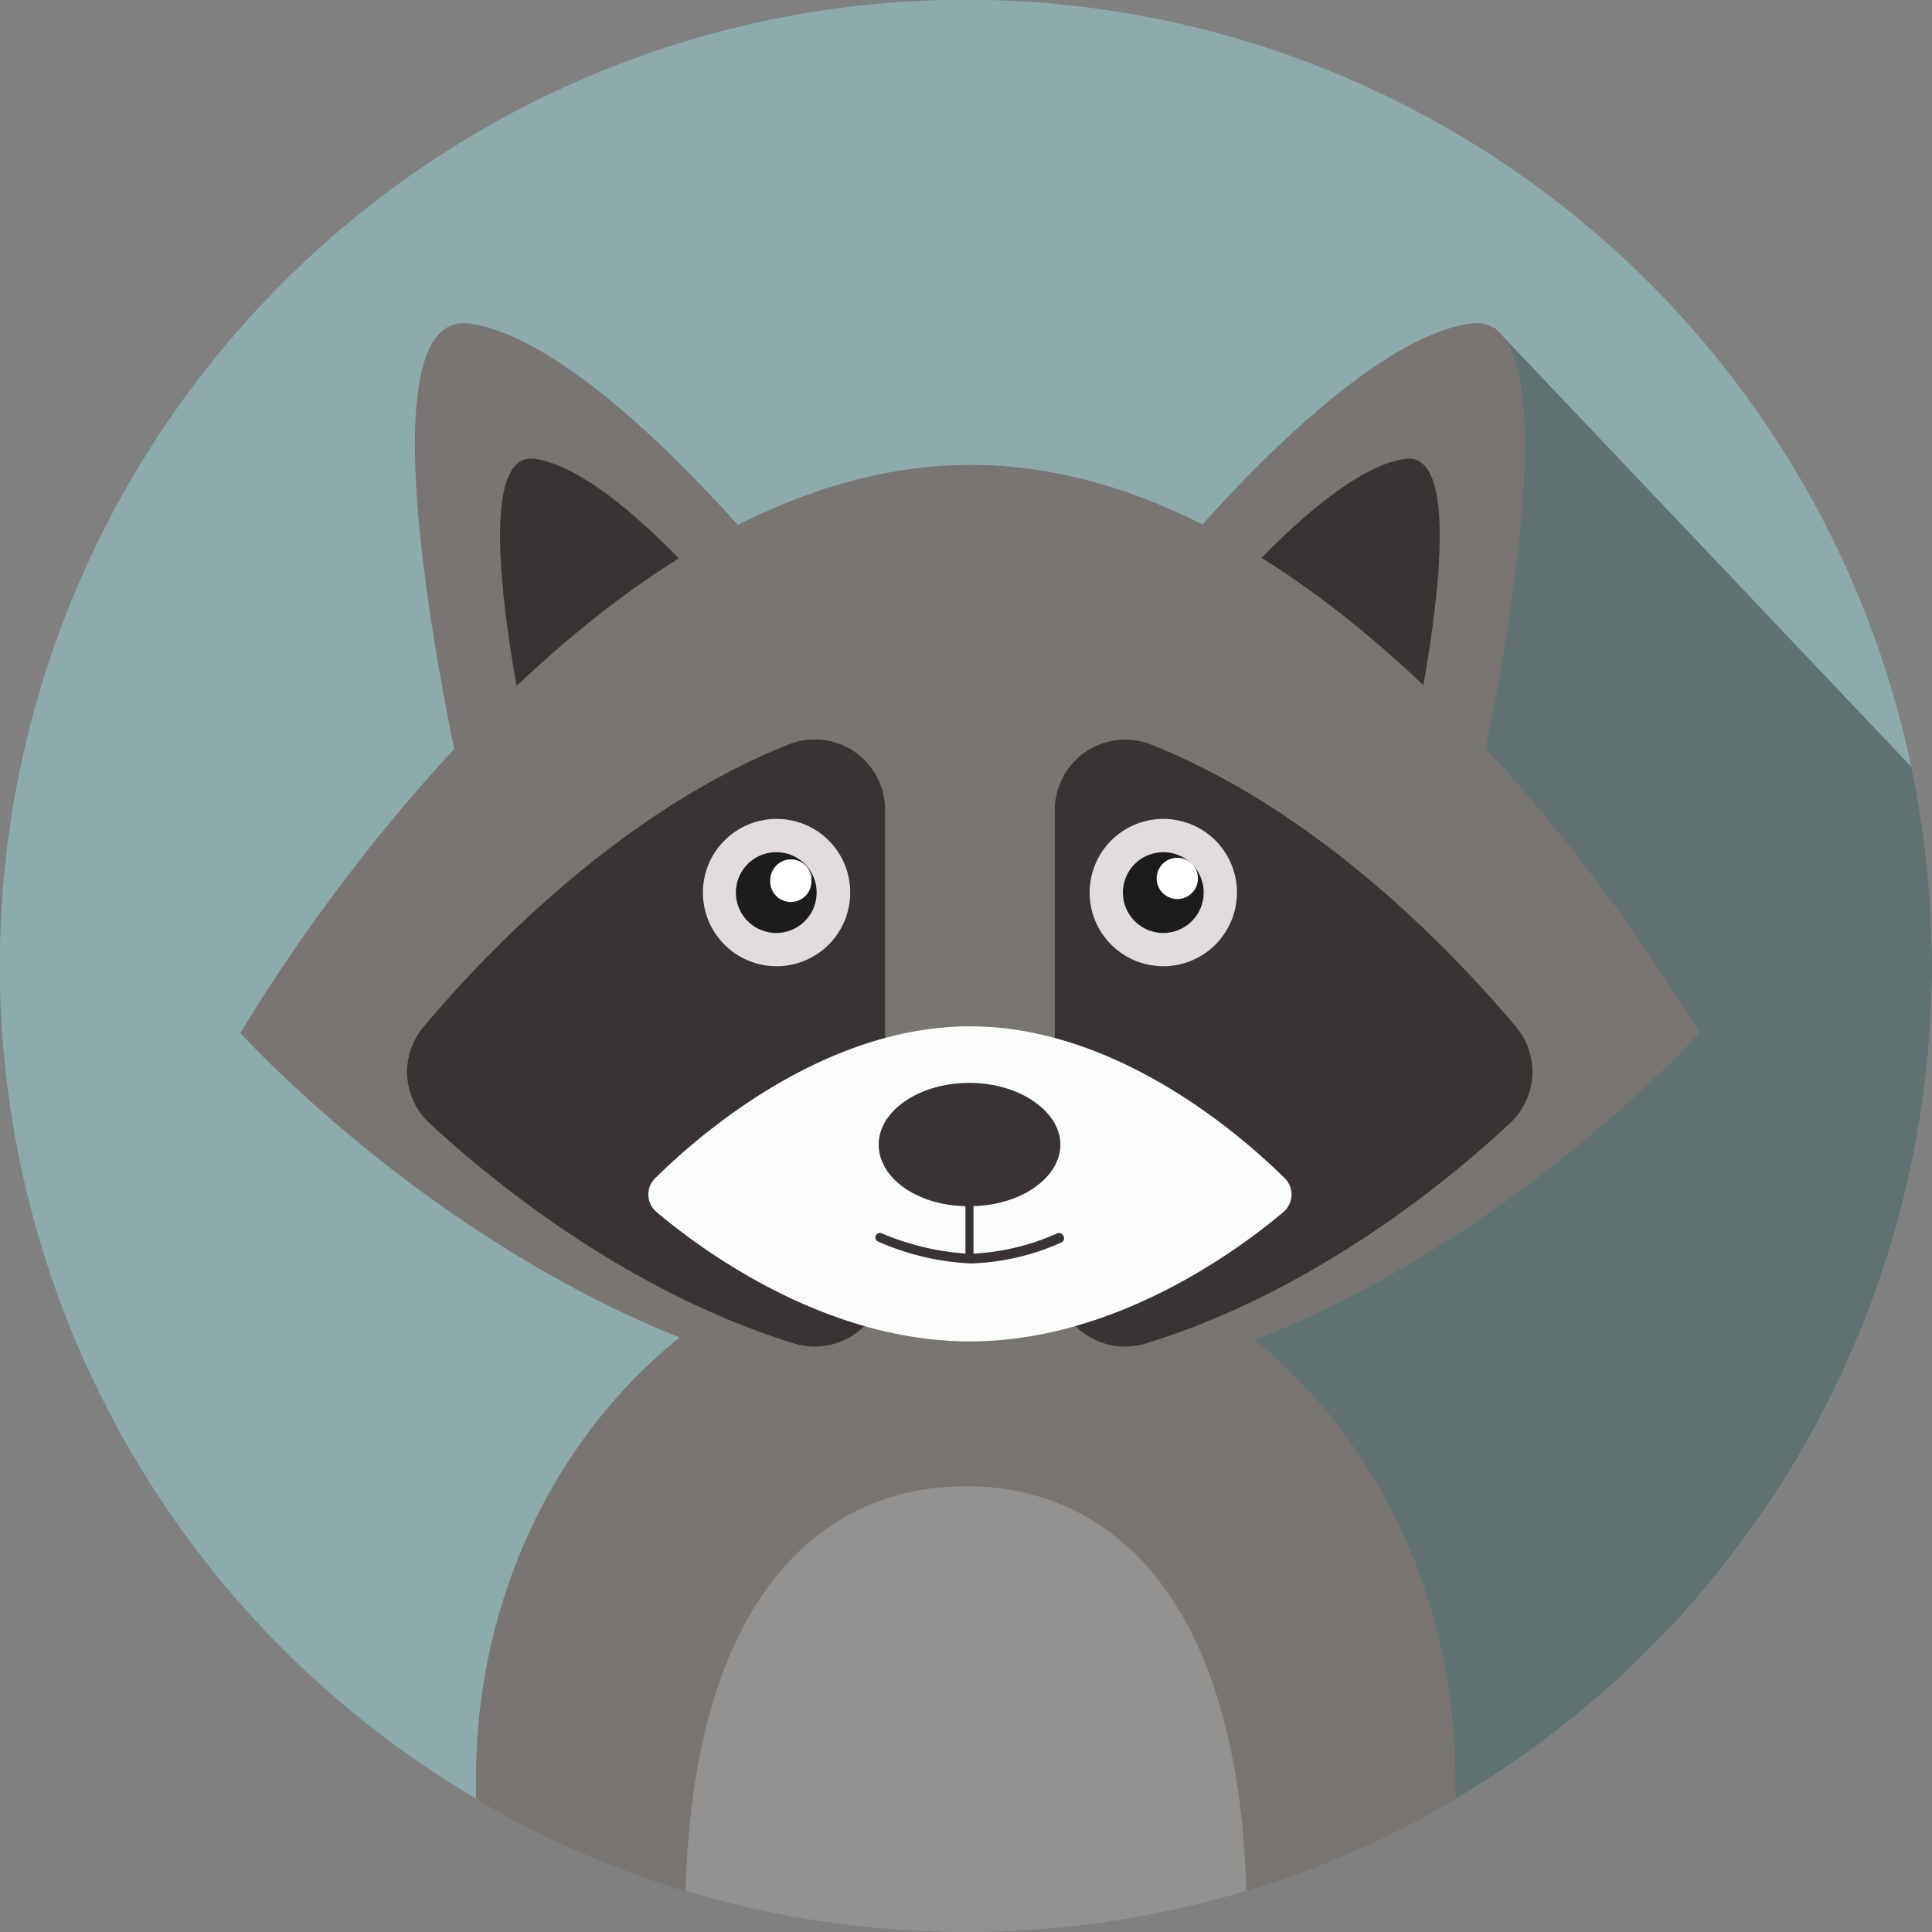 <svg xmlns="http://www.w3.org/2000/svg" viewBox="0 0 125.39 125.39"><rect x="0" y="0" width="125.39" height="125.39" fill="#808080" stroke="none"/><defs><style>.cls-1{fill:#8dabad;}.cls-2{fill:#607272;}.cls-3{fill:#797572;}.cls-4{fill:#93918f;}.cls-5{fill:#393333;}.cls-6{fill:#fbfdfa;}.cls-7{fill:#e2dcde;}.cls-8{fill:#1c1c1c;}.cls-9{fill:#fff;}</style></defs><title>racoon</title><g id="Layer_2" data-name="Layer 2"><g id="Layer_2-2" data-name="Layer 2"><g id="raccoon"><path class="cls-1" d="M125.39,62.69a62.68,62.68,0,0,1-31.08,54.16c-9.17-7.29-20.09,0-31.62,0s-25.18-7.43-31.58,0a62.7,62.7,0,1,1,94.28-54.17Z"/><path class="cls-2" d="M91.9,45.21,63.15,83.47l16.24,24.21c8.28-1.14,9.5,2.63,14.92,9.17a62.76,62.76,0,0,0,29.74-67.08L97,21.26Z"/><path class="cls-3" d="M62.69,80.15c-17.56,0-31.8,15.82-31.8,35.34,0,.42,0,.84,0,1.26a62.45,62.45,0,0,0,13.61,6c4.12-4.78,10.67-4.65,17-4.65s14,0,19.27,4.68a62.06,62.06,0,0,0,13.69-6q0-.63,0-1.26C94.5,96,80.26,80.15,62.69,80.15Z"/><path class="cls-4" d="M62.69,125.39a62.84,62.84,0,0,0,18.2-2.68c-.54-18.59-8.48-26.25-18.2-26.25S45,104.12,44.5,122.71A62.83,62.83,0,0,0,62.69,125.39Z"/><path class="cls-3" d="M50.4,37s-11.93-14.87-19.92-16,0,32.21,0,32.21Z"/><path class="cls-5" d="M47.42,40s-7.6-9.48-12.7-10.22,0,20.54,0,20.54Z"/><path class="cls-3" d="M75.5,37s11.93-14.87,19.92-16,0,32.21,0,32.21Z"/><path class="cls-5" d="M78.48,40s7.61-9.48,12.7-10.22,0,20.54,0,20.54Z"/><path class="cls-3" d="M110.29,67.05S89.1,90.69,63,90.69,15.61,67.05,15.61,67.05,36.81,30.17,63,30.17,110.29,67.05,110.29,67.05Z"/><path class="cls-5" d="M51.18,48.32C40.34,52.64,31.63,61.72,27.5,66.63a4.54,4.54,0,0,0,.38,6.27c4.32,4,13,11,23.68,14.3a4.56,4.56,0,0,0,5.88-4.37V52.55A4.56,4.56,0,0,0,51.18,48.32Z"/><path class="cls-5" d="M68.46,52.55V82.83a4.56,4.56,0,0,0,5.88,4.37C85,83.93,93.71,76.91,98,72.9a4.55,4.55,0,0,0,.38-6.27c-4.13-4.91-12.84-14-23.68-18.31A4.57,4.57,0,0,0,68.46,52.55Z"/><path class="cls-6" d="M83.38,76.47a1.49,1.49,0,0,1-.08,2.19c-2.92,2.46-10.93,8.4-20.35,8.4s-17.43-5.94-20.34-8.4a1.48,1.48,0,0,1-.09-2.19c2.84-2.81,10.92-9.86,20.43-9.86S80.54,73.66,83.38,76.47Z"/><path class="cls-7" d="M80.28,57.92a4.78,4.78,0,1,1-4.78-4.77A4.77,4.77,0,0,1,80.28,57.92Z"/><path class="cls-8" d="M78.12,57.92a2.62,2.62,0,1,1-2.62-2.61A2.61,2.61,0,0,1,78.12,57.92Z"/><circle class="cls-9" cx="76.41" cy="57.01" r="1.34"/><path class="cls-7" d="M55.18,57.92a4.78,4.78,0,1,1-4.78-4.77A4.77,4.77,0,0,1,55.18,57.92Z"/><path class="cls-8" d="M53,57.92a2.62,2.62,0,1,1-2.62-2.61A2.61,2.61,0,0,1,53,57.92Z"/><path class="cls-9" d="M52.65,57A1.34,1.34,0,1,1,50,57a1.34,1.34,0,0,1,2.67,0Z"/><path class="cls-5" d="M69,80.19a.29.29,0,0,0-.39-.14,15.1,15.1,0,0,1-5.43,1.31V78.28c3.14-.09,5.64-1.86,5.64-4s-2.64-4-5.9-4-5.89,1.81-5.89,4,2.5,3.94,5.63,4v3.08a17.21,17.21,0,0,1-5.43-1.31.29.29,0,0,0-.39.15.28.28,0,0,0,.15.38A16.81,16.81,0,0,0,63,82a15.42,15.42,0,0,0,5.9-1.37A.29.29,0,0,0,69,80.19Z"/></g></g></g></svg>